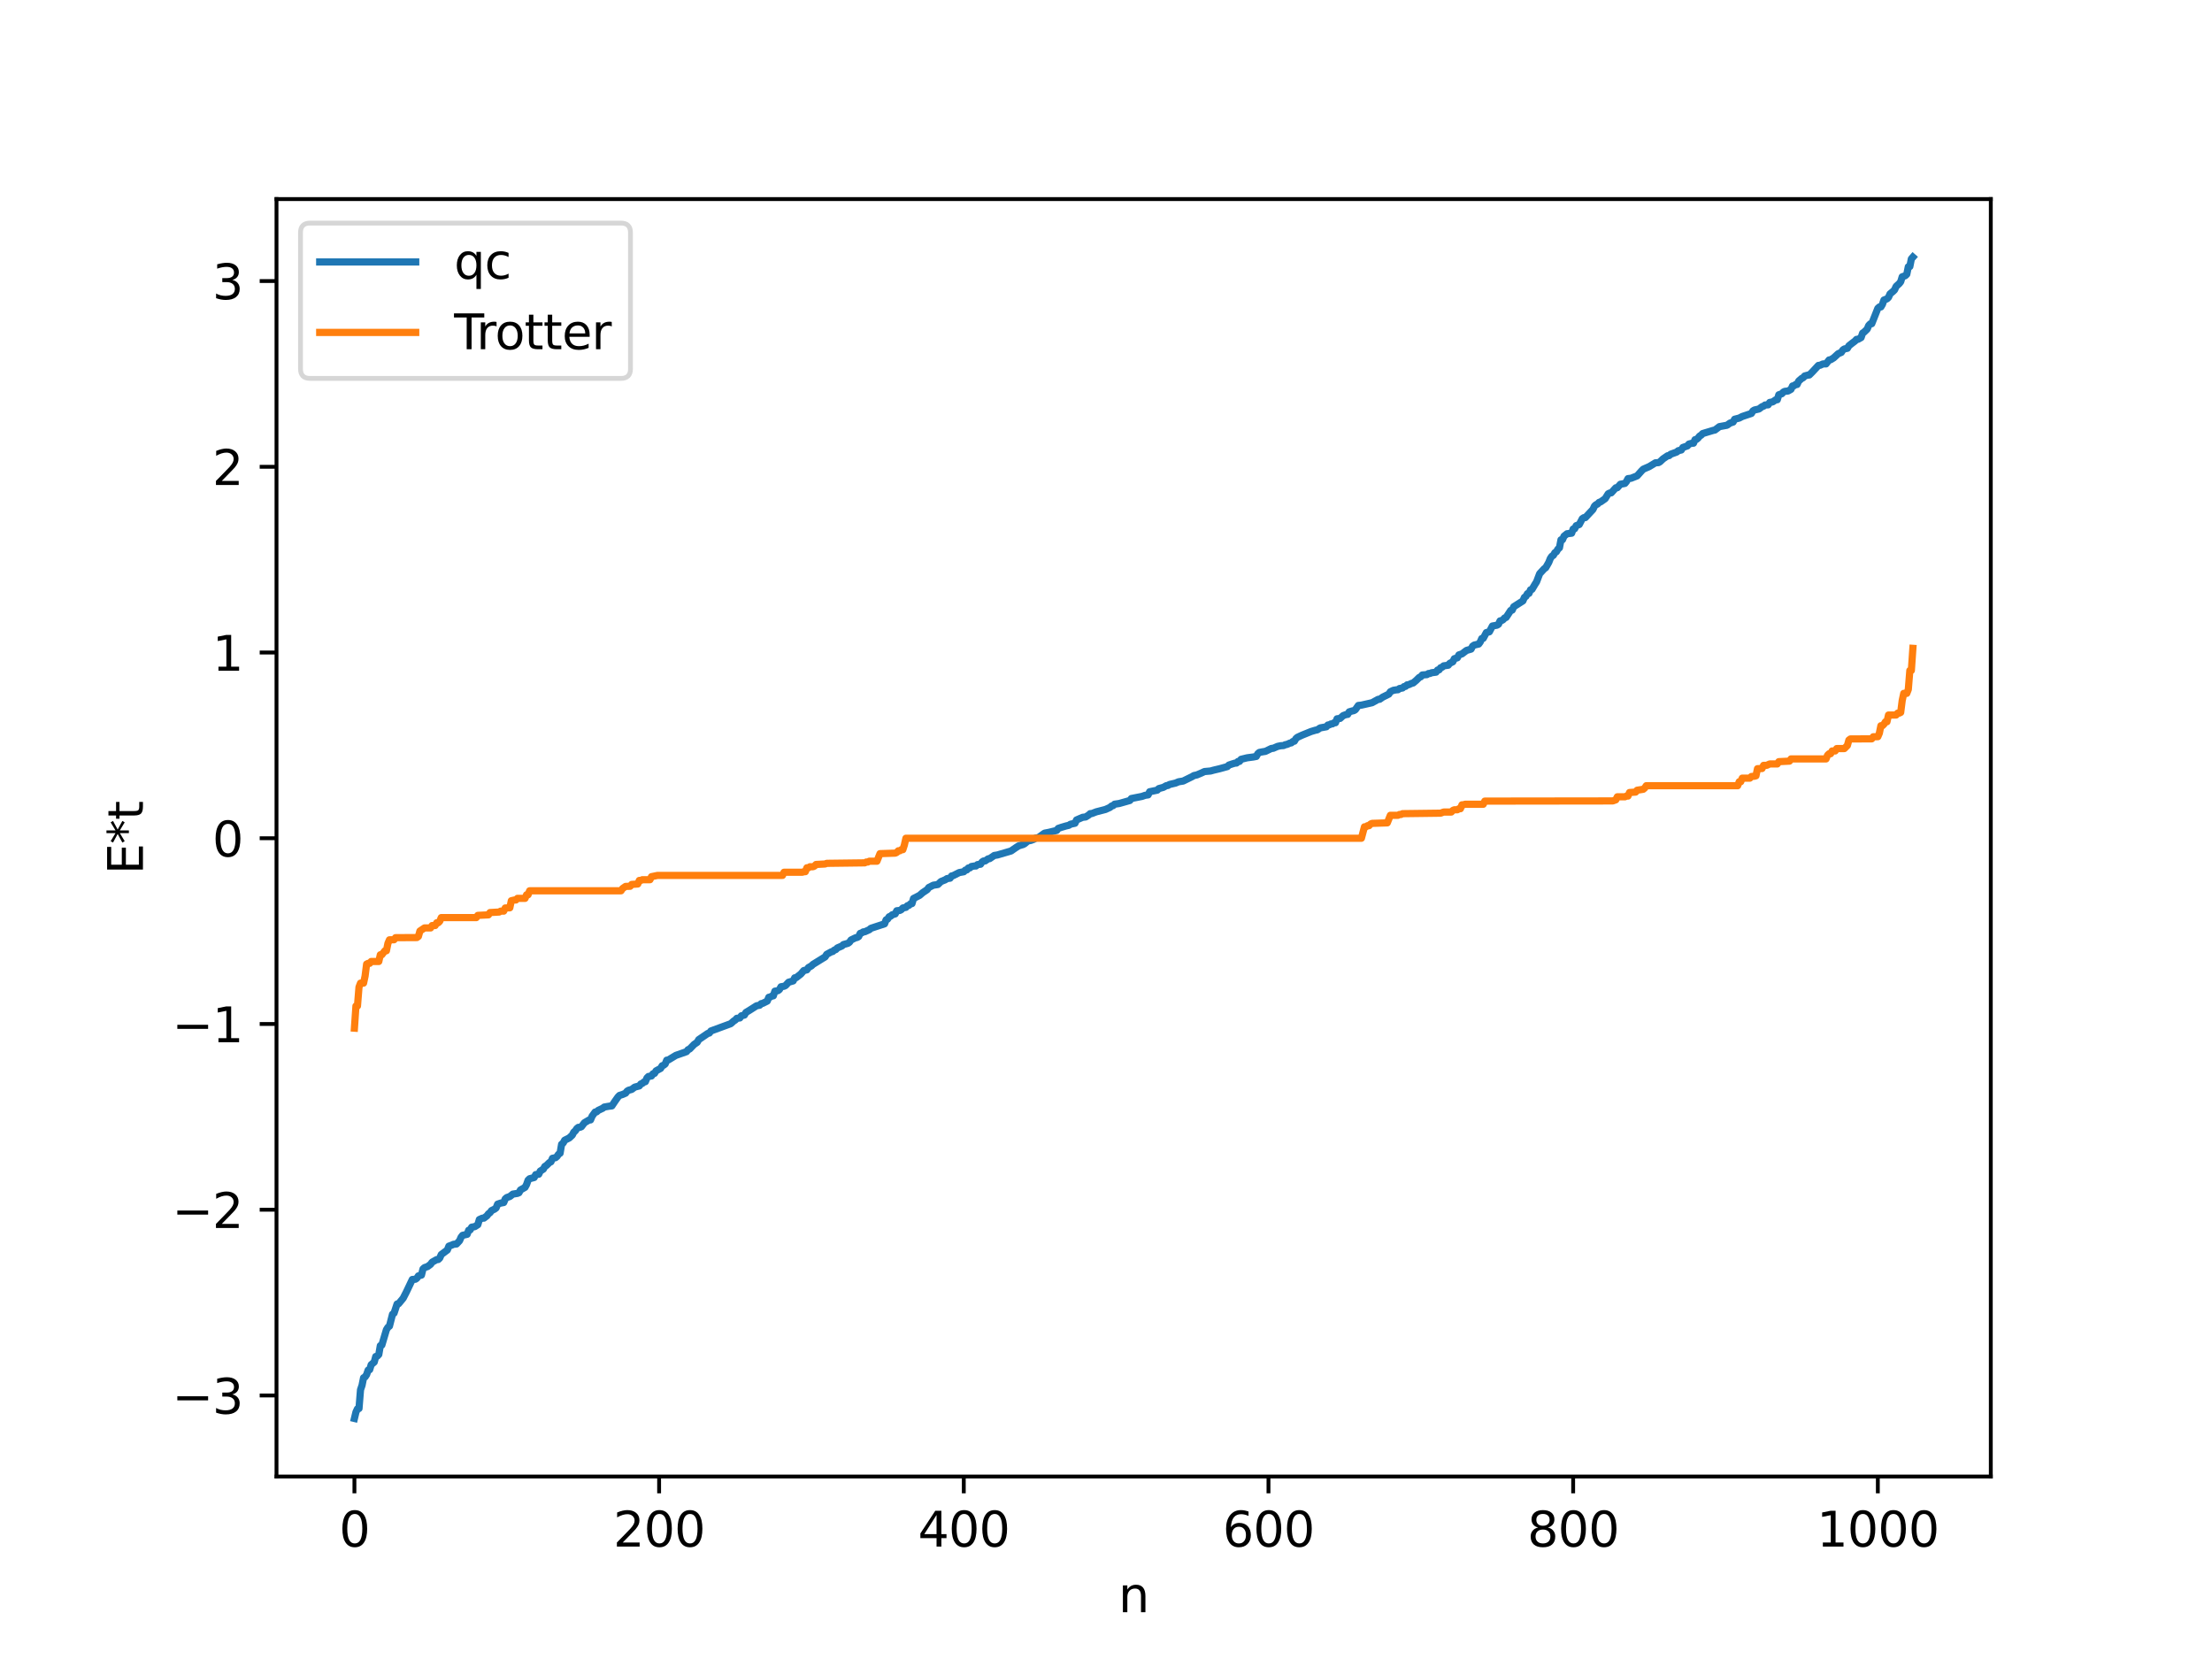<?xml version="1.0" encoding="utf-8" standalone="no"?>
<!DOCTYPE svg PUBLIC "-//W3C//DTD SVG 1.1//EN"
  "http://www.w3.org/Graphics/SVG/1.1/DTD/svg11.dtd">
<svg xmlns:xlink="http://www.w3.org/1999/xlink" width="460.8pt" height="345.6pt" viewBox="0 0 460.8 345.6" xmlns="http://www.w3.org/2000/svg" version="1.1">
 <defs>
  <style type="text/css">*{stroke-linejoin: round; stroke-linecap: butt}</style>
 </defs>
 <g id="figure_1">
  <g id="patch_1">
   <path d="M 0 345.6 
L 460.8 345.6 
L 460.8 0 
L 0 0 
z
" style="fill: #ffffff"/>
  </g>
  <g id="axes_1">
   <g id="patch_2">
    <path d="M 57.6 307.584 
L 414.72 307.584 
L 414.72 41.472 
L 57.6 41.472 
z
" style="fill: #ffffff"/>
   </g>
   <g id="matplotlib.axis_1">
    <g id="xtick_1">
     <g id="line2d_1">
      <defs>
       <path id="m90b536aa8e" d="M 0 0 
L 0 3.5 
" style="stroke: #000000; stroke-width: 0.8"/>
      </defs>
      <g>
       <use xlink:href="#m90b536aa8e" x="73.833" y="307.584" style="stroke: #000000; stroke-width: 0.8"/>
      </g>
     </g>
     <g id="text_1">
      <!-- 0 -->
      <g transform="translate(70.651 322.182) scale(0.1 -0.1)">
       <defs>
        <path id="DejaVuSans-30" d="M 2034 4250 
Q 1547 4250 1301 3770 
Q 1056 3291 1056 2328 
Q 1056 1369 1301 889 
Q 1547 409 2034 409 
Q 2525 409 2770 889 
Q 3016 1369 3016 2328 
Q 3016 3291 2770 3770 
Q 2525 4250 2034 4250 
z
M 2034 4750 
Q 2819 4750 3233 4129 
Q 3647 3509 3647 2328 
Q 3647 1150 3233 529 
Q 2819 -91 2034 -91 
Q 1250 -91 836 529 
Q 422 1150 422 2328 
Q 422 3509 836 4129 
Q 1250 4750 2034 4750 
z
" transform="scale(0.016)"/>
       </defs>
       <use xlink:href="#DejaVuSans-30"/>
      </g>
     </g>
    </g>
    <g id="xtick_2">
     <g id="line2d_2">
      <g>
       <use xlink:href="#m90b536aa8e" x="137.304" y="307.584" style="stroke: #000000; stroke-width: 0.8"/>
      </g>
     </g>
     <g id="text_2">
      <!-- 200 -->
      <g transform="translate(127.76 322.182) scale(0.1 -0.1)">
       <defs>
        <path id="DejaVuSans-32" d="M 1228 531 
L 3431 531 
L 3431 0 
L 469 0 
L 469 531 
Q 828 903 1448 1529 
Q 2069 2156 2228 2338 
Q 2531 2678 2651 2914 
Q 2772 3150 2772 3378 
Q 2772 3750 2511 3984 
Q 2250 4219 1831 4219 
Q 1534 4219 1204 4116 
Q 875 4013 500 3803 
L 500 4441 
Q 881 4594 1212 4672 
Q 1544 4750 1819 4750 
Q 2544 4750 2975 4387 
Q 3406 4025 3406 3419 
Q 3406 3131 3298 2873 
Q 3191 2616 2906 2266 
Q 2828 2175 2409 1742 
Q 1991 1309 1228 531 
z
" transform="scale(0.016)"/>
       </defs>
       <use xlink:href="#DejaVuSans-32"/>
       <use xlink:href="#DejaVuSans-30" x="63.623"/>
       <use xlink:href="#DejaVuSans-30" x="127.246"/>
      </g>
     </g>
    </g>
    <g id="xtick_3">
     <g id="line2d_3">
      <g>
       <use xlink:href="#m90b536aa8e" x="200.775" y="307.584" style="stroke: #000000; stroke-width: 0.8"/>
      </g>
     </g>
     <g id="text_3">
      <!-- 400 -->
      <g transform="translate(191.231 322.182) scale(0.1 -0.1)">
       <defs>
        <path id="DejaVuSans-34" d="M 2419 4116 
L 825 1625 
L 2419 1625 
L 2419 4116 
z
M 2253 4666 
L 3047 4666 
L 3047 1625 
L 3713 1625 
L 3713 1100 
L 3047 1100 
L 3047 0 
L 2419 0 
L 2419 1100 
L 313 1100 
L 313 1709 
L 2253 4666 
z
" transform="scale(0.016)"/>
       </defs>
       <use xlink:href="#DejaVuSans-34"/>
       <use xlink:href="#DejaVuSans-30" x="63.623"/>
       <use xlink:href="#DejaVuSans-30" x="127.246"/>
      </g>
     </g>
    </g>
    <g id="xtick_4">
     <g id="line2d_4">
      <g>
       <use xlink:href="#m90b536aa8e" x="264.246" y="307.584" style="stroke: #000000; stroke-width: 0.8"/>
      </g>
     </g>
     <g id="text_4">
      <!-- 600 -->
      <g transform="translate(254.702 322.182) scale(0.1 -0.1)">
       <defs>
        <path id="DejaVuSans-36" d="M 2113 2584 
Q 1688 2584 1439 2293 
Q 1191 2003 1191 1497 
Q 1191 994 1439 701 
Q 1688 409 2113 409 
Q 2538 409 2786 701 
Q 3034 994 3034 1497 
Q 3034 2003 2786 2293 
Q 2538 2584 2113 2584 
z
M 3366 4563 
L 3366 3988 
Q 3128 4100 2886 4159 
Q 2644 4219 2406 4219 
Q 1781 4219 1451 3797 
Q 1122 3375 1075 2522 
Q 1259 2794 1537 2939 
Q 1816 3084 2150 3084 
Q 2853 3084 3261 2657 
Q 3669 2231 3669 1497 
Q 3669 778 3244 343 
Q 2819 -91 2113 -91 
Q 1303 -91 875 529 
Q 447 1150 447 2328 
Q 447 3434 972 4092 
Q 1497 4750 2381 4750 
Q 2619 4750 2861 4703 
Q 3103 4656 3366 4563 
z
" transform="scale(0.016)"/>
       </defs>
       <use xlink:href="#DejaVuSans-36"/>
       <use xlink:href="#DejaVuSans-30" x="63.623"/>
       <use xlink:href="#DejaVuSans-30" x="127.246"/>
      </g>
     </g>
    </g>
    <g id="xtick_5">
     <g id="line2d_5">
      <g>
       <use xlink:href="#m90b536aa8e" x="327.717" y="307.584" style="stroke: #000000; stroke-width: 0.8"/>
      </g>
     </g>
     <g id="text_5">
      <!-- 800 -->
      <g transform="translate(318.173 322.182) scale(0.1 -0.1)">
       <defs>
        <path id="DejaVuSans-38" d="M 2034 2216 
Q 1584 2216 1326 1975 
Q 1069 1734 1069 1313 
Q 1069 891 1326 650 
Q 1584 409 2034 409 
Q 2484 409 2743 651 
Q 3003 894 3003 1313 
Q 3003 1734 2745 1975 
Q 2488 2216 2034 2216 
z
M 1403 2484 
Q 997 2584 770 2862 
Q 544 3141 544 3541 
Q 544 4100 942 4425 
Q 1341 4750 2034 4750 
Q 2731 4750 3128 4425 
Q 3525 4100 3525 3541 
Q 3525 3141 3298 2862 
Q 3072 2584 2669 2484 
Q 3125 2378 3379 2068 
Q 3634 1759 3634 1313 
Q 3634 634 3220 271 
Q 2806 -91 2034 -91 
Q 1263 -91 848 271 
Q 434 634 434 1313 
Q 434 1759 690 2068 
Q 947 2378 1403 2484 
z
M 1172 3481 
Q 1172 3119 1398 2916 
Q 1625 2713 2034 2713 
Q 2441 2713 2670 2916 
Q 2900 3119 2900 3481 
Q 2900 3844 2670 4047 
Q 2441 4250 2034 4250 
Q 1625 4250 1398 4047 
Q 1172 3844 1172 3481 
z
" transform="scale(0.016)"/>
       </defs>
       <use xlink:href="#DejaVuSans-38"/>
       <use xlink:href="#DejaVuSans-30" x="63.623"/>
       <use xlink:href="#DejaVuSans-30" x="127.246"/>
      </g>
     </g>
    </g>
    <g id="xtick_6">
     <g id="line2d_6">
      <g>
       <use xlink:href="#m90b536aa8e" x="391.188" y="307.584" style="stroke: #000000; stroke-width: 0.8"/>
      </g>
     </g>
     <g id="text_6">
      <!-- 1000 -->
      <g transform="translate(378.463 322.182) scale(0.1 -0.1)">
       <defs>
        <path id="DejaVuSans-31" d="M 794 531 
L 1825 531 
L 1825 4091 
L 703 3866 
L 703 4441 
L 1819 4666 
L 2450 4666 
L 2450 531 
L 3481 531 
L 3481 0 
L 794 0 
L 794 531 
z
" transform="scale(0.016)"/>
       </defs>
       <use xlink:href="#DejaVuSans-31"/>
       <use xlink:href="#DejaVuSans-30" x="63.623"/>
       <use xlink:href="#DejaVuSans-30" x="127.246"/>
       <use xlink:href="#DejaVuSans-30" x="190.869"/>
      </g>
     </g>
    </g>
    <g id="text_7">
     <!-- n -->
     <g transform="translate(232.991 335.861) scale(0.1 -0.1)">
      <defs>
       <path id="DejaVuSans-6e" d="M 3513 2113 
L 3513 0 
L 2938 0 
L 2938 2094 
Q 2938 2591 2744 2837 
Q 2550 3084 2163 3084 
Q 1697 3084 1428 2787 
Q 1159 2491 1159 1978 
L 1159 0 
L 581 0 
L 581 3500 
L 1159 3500 
L 1159 2956 
Q 1366 3272 1645 3428 
Q 1925 3584 2291 3584 
Q 2894 3584 3203 3211 
Q 3513 2838 3513 2113 
z
" transform="scale(0.016)"/>
      </defs>
      <use xlink:href="#DejaVuSans-6e"/>
     </g>
    </g>
   </g>
   <g id="matplotlib.axis_2">
    <g id="ytick_1">
     <g id="line2d_7">
      <defs>
       <path id="mb9ae7ec0ff" d="M 0 0 
L -3.5 0 
" style="stroke: #000000; stroke-width: 0.8"/>
      </defs>
      <g>
       <use xlink:href="#mb9ae7ec0ff" x="57.6" y="290.705" style="stroke: #000000; stroke-width: 0.8"/>
      </g>
     </g>
     <g id="text_8">
      <!-- −3 -->
      <g transform="translate(35.858 294.504) scale(0.1 -0.1)">
       <defs>
        <path id="DejaVuSans-2212" d="M 678 2272 
L 4684 2272 
L 4684 1741 
L 678 1741 
L 678 2272 
z
" transform="scale(0.016)"/>
        <path id="DejaVuSans-33" d="M 2597 2516 
Q 3050 2419 3304 2112 
Q 3559 1806 3559 1356 
Q 3559 666 3084 287 
Q 2609 -91 1734 -91 
Q 1441 -91 1130 -33 
Q 819 25 488 141 
L 488 750 
Q 750 597 1062 519 
Q 1375 441 1716 441 
Q 2309 441 2620 675 
Q 2931 909 2931 1356 
Q 2931 1769 2642 2001 
Q 2353 2234 1838 2234 
L 1294 2234 
L 1294 2753 
L 1863 2753 
Q 2328 2753 2575 2939 
Q 2822 3125 2822 3475 
Q 2822 3834 2567 4026 
Q 2313 4219 1838 4219 
Q 1578 4219 1281 4162 
Q 984 4106 628 3988 
L 628 4550 
Q 988 4650 1302 4700 
Q 1616 4750 1894 4750 
Q 2613 4750 3031 4423 
Q 3450 4097 3450 3541 
Q 3450 3153 3228 2886 
Q 3006 2619 2597 2516 
z
" transform="scale(0.016)"/>
       </defs>
       <use xlink:href="#DejaVuSans-2212"/>
       <use xlink:href="#DejaVuSans-33" x="83.789"/>
      </g>
     </g>
    </g>
    <g id="ytick_2">
     <g id="line2d_8">
      <g>
       <use xlink:href="#mb9ae7ec0ff" x="57.6" y="252.011" style="stroke: #000000; stroke-width: 0.8"/>
      </g>
     </g>
     <g id="text_9">
      <!-- −2 -->
      <g transform="translate(35.858 255.81) scale(0.1 -0.1)">
       <use xlink:href="#DejaVuSans-2212"/>
       <use xlink:href="#DejaVuSans-32" x="83.789"/>
      </g>
     </g>
    </g>
    <g id="ytick_3">
     <g id="line2d_9">
      <g>
       <use xlink:href="#mb9ae7ec0ff" x="57.6" y="213.318" style="stroke: #000000; stroke-width: 0.8"/>
      </g>
     </g>
     <g id="text_10">
      <!-- −1 -->
      <g transform="translate(35.858 217.117) scale(0.1 -0.1)">
       <use xlink:href="#DejaVuSans-2212"/>
       <use xlink:href="#DejaVuSans-31" x="83.789"/>
      </g>
     </g>
    </g>
    <g id="ytick_4">
     <g id="line2d_10">
      <g>
       <use xlink:href="#mb9ae7ec0ff" x="57.6" y="174.624" style="stroke: #000000; stroke-width: 0.8"/>
      </g>
     </g>
     <g id="text_11">
      <!-- 0 -->
      <g transform="translate(44.237 178.423) scale(0.1 -0.1)">
       <use xlink:href="#DejaVuSans-30"/>
      </g>
     </g>
    </g>
    <g id="ytick_5">
     <g id="line2d_11">
      <g>
       <use xlink:href="#mb9ae7ec0ff" x="57.6" y="135.93" style="stroke: #000000; stroke-width: 0.8"/>
      </g>
     </g>
     <g id="text_12">
      <!-- 1 -->
      <g transform="translate(44.237 139.729) scale(0.1 -0.1)">
       <use xlink:href="#DejaVuSans-31"/>
      </g>
     </g>
    </g>
    <g id="ytick_6">
     <g id="line2d_12">
      <g>
       <use xlink:href="#mb9ae7ec0ff" x="57.6" y="97.236" style="stroke: #000000; stroke-width: 0.8"/>
      </g>
     </g>
     <g id="text_13">
      <!-- 2 -->
      <g transform="translate(44.237 101.036) scale(0.1 -0.1)">
       <use xlink:href="#DejaVuSans-32"/>
      </g>
     </g>
    </g>
    <g id="ytick_7">
     <g id="line2d_13">
      <g>
       <use xlink:href="#mb9ae7ec0ff" x="57.6" y="58.543" style="stroke: #000000; stroke-width: 0.8"/>
      </g>
     </g>
     <g id="text_14">
      <!-- 3 -->
      <g transform="translate(44.237 62.342) scale(0.1 -0.1)">
       <use xlink:href="#DejaVuSans-33"/>
      </g>
     </g>
    </g>
    <g id="text_15">
     <!-- E*t -->
     <g transform="translate(29.778 182.148) rotate(-90) scale(0.1 -0.1)">
      <defs>
       <path id="DejaVuSans-45" d="M 628 4666 
L 3578 4666 
L 3578 4134 
L 1259 4134 
L 1259 2753 
L 3481 2753 
L 3481 2222 
L 1259 2222 
L 1259 531 
L 3634 531 
L 3634 0 
L 628 0 
L 628 4666 
z
" transform="scale(0.016)"/>
       <path id="DejaVuSans-2a" d="M 3009 3897 
L 1888 3291 
L 3009 2681 
L 2828 2375 
L 1778 3009 
L 1778 1831 
L 1422 1831 
L 1422 3009 
L 372 2375 
L 191 2681 
L 1313 3291 
L 191 3897 
L 372 4206 
L 1422 3572 
L 1422 4750 
L 1778 4750 
L 1778 3572 
L 2828 4206 
L 3009 3897 
z
" transform="scale(0.016)"/>
       <path id="DejaVuSans-74" d="M 1172 4494 
L 1172 3500 
L 2356 3500 
L 2356 3053 
L 1172 3053 
L 1172 1153 
Q 1172 725 1289 603 
Q 1406 481 1766 481 
L 2356 481 
L 2356 0 
L 1766 0 
Q 1100 0 847 248 
Q 594 497 594 1153 
L 594 3053 
L 172 3053 
L 172 3500 
L 594 3500 
L 594 4494 
L 1172 4494 
z
" transform="scale(0.016)"/>
      </defs>
      <use xlink:href="#DejaVuSans-45"/>
      <use xlink:href="#DejaVuSans-2a" x="63.184"/>
      <use xlink:href="#DejaVuSans-74" x="113.184"/>
     </g>
    </g>
   </g>
   <g id="line2d_14">
    <path d="M 73.833 295.488 
L 74.15 294.167 
L 74.467 293.486 
L 74.785 293.425 
L 75.102 289.523 
L 75.42 288.584 
L 75.737 287.016 
L 76.054 286.837 
L 76.372 286.361 
L 76.689 285.425 
L 77.006 285.334 
L 77.324 284.3 
L 77.958 283.747 
L 78.276 282.58 
L 78.593 282.505 
L 78.91 282.167 
L 79.228 280.327 
L 79.545 280.209 
L 80.497 277.006 
L 80.815 276.498 
L 81.132 276.259 
L 81.767 273.782 
L 82.084 273.562 
L 82.719 271.649 
L 83.036 271.588 
L 83.988 270.441 
L 84.623 269.205 
L 85.892 266.538 
L 86.527 266.488 
L 86.844 266.269 
L 87.162 265.787 
L 87.796 265.629 
L 88.114 264.357 
L 88.431 264.062 
L 89.066 263.853 
L 89.7 263.376 
L 90.018 262.933 
L 90.97 262.398 
L 91.287 262.379 
L 91.605 262.084 
L 91.922 261.346 
L 93.191 260.401 
L 93.509 259.595 
L 94.143 259.367 
L 94.461 259.213 
L 95.096 259.148 
L 95.73 258.471 
L 96.048 257.739 
L 96.365 257.342 
L 97.317 257.129 
L 97.634 256.276 
L 97.952 256.202 
L 98.269 255.639 
L 98.904 255.534 
L 99.539 255.131 
L 99.856 254.052 
L 100.491 253.765 
L 100.808 253.758 
L 101.443 253.274 
L 101.76 252.845 
L 102.077 252.625 
L 102.395 252.19 
L 103.029 251.88 
L 103.347 251.632 
L 103.664 250.846 
L 104.299 250.627 
L 104.934 250.508 
L 105.251 249.752 
L 105.568 249.475 
L 106.203 249.255 
L 106.838 248.754 
L 107.79 248.603 
L 108.107 248.47 
L 108.424 247.888 
L 109.377 247.342 
L 109.694 246.755 
L 110.011 245.856 
L 110.329 245.551 
L 110.963 245.383 
L 111.281 245.298 
L 111.598 244.689 
L 112.233 244.611 
L 112.55 243.953 
L 113.185 243.552 
L 113.502 242.986 
L 113.82 242.803 
L 114.454 242.181 
L 114.772 242.024 
L 115.089 241.296 
L 115.724 241.17 
L 116.041 240.905 
L 116.358 240.438 
L 116.676 240.24 
L 116.993 238.368 
L 117.31 238.123 
L 117.628 237.534 
L 118.58 237.058 
L 119.215 236.464 
L 119.532 235.84 
L 119.849 235.58 
L 120.167 235.097 
L 120.484 234.847 
L 120.801 234.846 
L 121.119 234.712 
L 121.753 233.882 
L 122.705 233.322 
L 123.023 233.299 
L 123.34 232.526 
L 123.975 231.658 
L 124.292 231.619 
L 124.61 231.319 
L 125.562 230.868 
L 125.879 230.619 
L 126.831 230.452 
L 127.466 230.376 
L 128.1 229.427 
L 128.735 228.527 
L 129.053 228.198 
L 129.687 228.001 
L 130.322 227.728 
L 130.639 227.31 
L 130.957 227.116 
L 131.591 226.947 
L 132.226 226.469 
L 133.178 226.218 
L 133.496 225.809 
L 133.813 225.692 
L 134.13 225.414 
L 134.448 225.332 
L 134.765 224.569 
L 135.082 224.251 
L 135.717 224.144 
L 136.034 223.681 
L 136.352 223.604 
L 136.669 223.078 
L 137.621 222.568 
L 137.939 222.017 
L 138.256 221.903 
L 138.573 221.641 
L 138.891 220.854 
L 139.208 220.818 
L 140.795 219.857 
L 143.016 219.077 
L 143.334 218.667 
L 143.651 218.544 
L 144.603 217.564 
L 145.238 217.133 
L 145.555 216.577 
L 147.459 215.276 
L 147.777 215.2 
L 148.094 214.772 
L 152.22 213.256 
L 152.854 212.69 
L 153.172 212.497 
L 153.489 212.137 
L 154.124 212.057 
L 154.441 211.606 
L 155.076 211.456 
L 155.393 210.907 
L 156.028 210.529 
L 157.615 209.52 
L 158.249 209.406 
L 158.567 209.082 
L 158.884 209.018 
L 159.836 208.544 
L 160.153 207.753 
L 160.471 207.698 
L 160.788 207.495 
L 161.105 207.448 
L 161.423 206.477 
L 162.058 206.378 
L 162.375 206.139 
L 162.692 205.56 
L 163.327 205.455 
L 163.644 205.302 
L 164.279 204.617 
L 165.231 204.343 
L 165.548 203.699 
L 165.866 203.656 
L 166.818 202.915 
L 167.453 202.179 
L 168.087 202.038 
L 168.405 201.57 
L 169.039 201.208 
L 169.357 200.897 
L 169.991 200.508 
L 171.896 199.328 
L 172.213 198.812 
L 173.165 198.289 
L 173.482 198.209 
L 173.8 197.921 
L 174.117 197.812 
L 174.434 197.474 
L 175.386 197.067 
L 175.704 196.768 
L 176.656 196.506 
L 176.973 196.27 
L 177.291 195.812 
L 178.243 195.352 
L 178.56 195.297 
L 178.877 195.1 
L 179.195 194.438 
L 179.512 194.342 
L 179.829 194.129 
L 180.147 194.102 
L 181.099 193.676 
L 181.416 193.386 
L 182.686 192.967 
L 184.272 192.448 
L 184.59 191.62 
L 184.907 191.461 
L 185.224 190.976 
L 185.542 190.857 
L 185.859 190.569 
L 186.494 190.379 
L 186.811 189.725 
L 187.446 189.665 
L 187.763 189.492 
L 188.081 189.148 
L 188.715 189.022 
L 189.033 188.678 
L 189.35 188.596 
L 189.667 188.293 
L 189.985 188.234 
L 190.302 187.17 
L 191.572 186.517 
L 192.206 185.964 
L 193.158 185.321 
L 193.476 184.886 
L 194.428 184.403 
L 195.062 184.31 
L 195.38 184.255 
L 196.015 183.644 
L 196.967 183.245 
L 197.284 183.026 
L 197.919 182.944 
L 198.236 182.478 
L 198.553 182.414 
L 199.823 181.772 
L 200.775 181.6 
L 201.092 181.263 
L 201.41 181.216 
L 201.727 180.821 
L 202.044 180.799 
L 202.362 180.508 
L 202.996 180.403 
L 203.314 180.4 
L 203.631 180.114 
L 204.266 180.034 
L 204.583 179.561 
L 204.9 179.359 
L 205.218 179.35 
L 205.853 178.911 
L 206.17 178.865 
L 207.122 178.211 
L 207.757 178.111 
L 210.613 177.277 
L 211.565 176.619 
L 212.2 176.206 
L 213.152 175.921 
L 213.469 175.739 
L 214.104 175.197 
L 214.739 175.071 
L 215.373 174.84 
L 215.691 174.605 
L 216.325 174.479 
L 217.595 173.564 
L 218.547 173.38 
L 220.134 172.99 
L 220.451 172.572 
L 221.086 172.355 
L 222.038 172.072 
L 222.672 171.924 
L 222.99 171.703 
L 223.942 171.496 
L 224.259 170.813 
L 225.529 170.261 
L 226.163 170.186 
L 226.798 169.785 
L 227.115 169.492 
L 227.433 169.482 
L 228.385 169.116 
L 230.289 168.625 
L 231.241 168.193 
L 231.558 167.912 
L 231.876 167.828 
L 232.193 167.528 
L 233.145 167.388 
L 235.367 166.756 
L 235.684 166.346 
L 237.905 165.905 
L 238.54 165.68 
L 239.175 165.587 
L 239.492 164.933 
L 241.079 164.605 
L 241.396 164.28 
L 242.348 164.017 
L 242.983 163.659 
L 243.3 163.628 
L 243.618 163.426 
L 244.887 163.127 
L 245.522 162.86 
L 246.474 162.706 
L 248.378 161.77 
L 248.696 161.567 
L 249.33 161.431 
L 250.282 161.029 
L 250.917 160.728 
L 252.186 160.613 
L 252.821 160.436 
L 254.091 160.135 
L 255.677 159.697 
L 255.995 159.38 
L 256.629 159.165 
L 257.264 158.972 
L 257.581 158.958 
L 257.899 158.625 
L 258.216 158.615 
L 258.534 158.177 
L 259.803 157.864 
L 261.072 157.698 
L 261.707 157.578 
L 262.024 157.012 
L 262.342 156.748 
L 262.977 156.622 
L 263.611 156.521 
L 264.881 155.904 
L 265.198 155.899 
L 266.15 155.484 
L 266.785 155.351 
L 267.42 155.31 
L 267.737 155.133 
L 268.054 155.092 
L 268.689 154.81 
L 269.006 154.751 
L 269.324 154.469 
L 269.641 154.404 
L 269.958 153.871 
L 270.276 153.597 
L 271.228 153.154 
L 273.132 152.383 
L 274.084 152.1 
L 274.401 152.051 
L 275.036 151.631 
L 276.305 151.403 
L 276.623 151.035 
L 276.94 150.993 
L 277.258 150.81 
L 277.575 150.792 
L 277.892 150.574 
L 278.21 150.557 
L 278.527 149.739 
L 279.162 149.661 
L 279.796 149.082 
L 280.431 148.846 
L 280.748 148.819 
L 281.066 148.289 
L 281.7 148.104 
L 282.018 148.039 
L 282.335 147.855 
L 282.97 146.959 
L 283.605 146.891 
L 285.826 146.389 
L 287.096 145.687 
L 287.413 145.671 
L 288.048 145.226 
L 289.317 144.595 
L 289.634 144.102 
L 290.269 143.803 
L 290.904 143.703 
L 291.221 143.685 
L 291.539 143.435 
L 292.173 143.321 
L 292.491 143.028 
L 292.808 142.98 
L 293.125 142.669 
L 293.443 142.645 
L 294.077 142.353 
L 294.395 142.272 
L 295.029 141.736 
L 295.664 141.111 
L 295.981 140.985 
L 296.299 140.608 
L 297.251 140.536 
L 297.568 140.31 
L 297.886 140.303 
L 298.203 140.151 
L 299.155 140.023 
L 299.472 139.583 
L 299.79 139.54 
L 300.107 139.099 
L 300.424 139 
L 300.742 138.709 
L 301.694 138.578 
L 302.011 138.179 
L 302.646 137.864 
L 302.963 137.217 
L 303.598 137.028 
L 303.915 136.425 
L 304.55 136.219 
L 305.502 135.497 
L 306.454 135.219 
L 306.772 134.608 
L 307.089 134.386 
L 308.041 134.166 
L 308.358 133.735 
L 308.676 133.017 
L 308.993 132.973 
L 309.628 131.778 
L 310.262 131.616 
L 310.897 130.408 
L 311.532 130.294 
L 311.849 130.24 
L 312.167 130.035 
L 312.484 129.345 
L 312.801 129.279 
L 313.119 129.097 
L 313.436 128.732 
L 313.753 128.621 
L 314.705 127.165 
L 315.023 127.092 
L 315.34 126.393 
L 317.244 125.179 
L 317.562 124.447 
L 317.879 124.228 
L 318.196 123.667 
L 318.514 123.613 
L 318.831 122.871 
L 319.148 122.767 
L 319.783 121.696 
L 320.1 121.2 
L 320.735 119.516 
L 321.687 118.482 
L 322.005 118.263 
L 322.639 117.153 
L 322.957 116.35 
L 323.274 115.877 
L 323.591 115.687 
L 323.909 115.132 
L 324.226 114.94 
L 324.543 114.391 
L 324.861 114.119 
L 325.178 112.452 
L 325.496 112.436 
L 325.813 111.695 
L 326.448 111.188 
L 327.4 111.076 
L 327.717 110.199 
L 328.034 110.15 
L 328.352 109.509 
L 328.986 109.27 
L 329.621 108.057 
L 329.939 107.84 
L 330.256 107.825 
L 331.843 106.12 
L 332.16 105.43 
L 332.477 105.138 
L 332.795 105.008 
L 333.112 104.659 
L 333.429 104.553 
L 334.064 104.109 
L 334.381 103.889 
L 335.016 102.869 
L 335.334 102.7 
L 335.651 102.668 
L 336.603 101.616 
L 336.92 101.597 
L 337.555 100.877 
L 338.19 100.766 
L 338.507 100.698 
L 338.824 100.311 
L 339.142 99.704 
L 339.777 99.633 
L 341.046 99.13 
L 341.998 98.065 
L 342.315 97.744 
L 343.585 97.188 
L 344.854 96.414 
L 345.489 96.373 
L 345.806 96.194 
L 346.441 95.593 
L 347.393 94.942 
L 347.71 94.911 
L 348.028 94.624 
L 348.98 94.281 
L 349.297 94.165 
L 349.615 93.889 
L 350.249 93.74 
L 350.567 93.216 
L 351.519 92.892 
L 351.836 92.501 
L 352.471 92.336 
L 352.788 92.323 
L 353.105 91.588 
L 353.423 91.52 
L 353.74 91.256 
L 354.058 90.842 
L 354.375 90.658 
L 354.692 90.319 
L 356.914 89.651 
L 357.231 89.594 
L 357.866 89.12 
L 358.183 88.877 
L 359.77 88.584 
L 360.405 88.13 
L 361.039 87.924 
L 361.357 87.332 
L 362.309 87.091 
L 362.943 86.763 
L 364.848 86.127 
L 365.165 85.611 
L 365.482 85.412 
L 366.117 85.27 
L 366.434 85.193 
L 367.069 84.713 
L 367.386 84.615 
L 367.704 84.365 
L 368.339 84.334 
L 368.656 83.836 
L 369.291 83.716 
L 369.925 83.28 
L 370.243 83.271 
L 370.56 82.238 
L 371.195 82.018 
L 371.512 81.665 
L 371.829 81.52 
L 372.464 81.463 
L 373.099 81.102 
L 373.416 80.405 
L 373.734 80.354 
L 374.051 80.105 
L 374.368 80.093 
L 374.686 79.396 
L 375.32 78.837 
L 375.638 78.684 
L 375.955 78.318 
L 376.59 78.146 
L 376.907 78.118 
L 377.542 77.49 
L 378.811 76.121 
L 379.129 76.104 
L 379.763 75.811 
L 380.398 75.804 
L 381.033 74.985 
L 381.35 74.944 
L 381.985 74.553 
L 382.937 73.676 
L 383.572 73.418 
L 383.889 72.922 
L 384.206 72.694 
L 384.841 72.561 
L 385.158 72.03 
L 385.793 71.528 
L 386.428 71.048 
L 386.745 70.7 
L 387.062 70.681 
L 387.697 70.326 
L 388.015 69.395 
L 388.332 69.179 
L 388.967 68.569 
L 389.284 67.808 
L 389.601 67.479 
L 389.919 67.436 
L 391.188 64.234 
L 391.505 63.946 
L 391.823 63.937 
L 392.14 63.407 
L 392.458 62.5 
L 393.092 62.254 
L 393.41 61.944 
L 393.727 61.221 
L 394.362 60.696 
L 394.679 60.377 
L 394.996 59.662 
L 395.631 59.088 
L 395.948 58.693 
L 396.266 57.659 
L 396.9 57.44 
L 397.218 57.129 
L 397.535 55.571 
L 397.853 55.528 
L 398.17 53.927 
L 398.487 53.568 
L 398.487 53.568 
" clip-path="url(#p3365769331)" style="fill: none; stroke: #1f77b4; stroke-width: 1.5; stroke-linecap: square"/>
   </g>
   <g id="line2d_15">
    <path d="M 73.833 214.187 
L 74.15 209.571 
L 74.467 209.571 
L 74.785 205.624 
L 75.102 204.805 
L 75.737 204.805 
L 76.054 203.328 
L 76.372 200.836 
L 76.689 200.683 
L 77.006 200.683 
L 77.324 200.297 
L 78.91 200.297 
L 79.228 198.891 
L 79.545 198.891 
L 80.18 198.067 
L 80.497 198.067 
L 80.815 196.512 
L 81.132 195.78 
L 82.084 195.768 
L 82.401 195.335 
L 86.844 195.31 
L 87.162 195.073 
L 87.479 193.946 
L 88.431 193.307 
L 89.7 193.307 
L 90.018 192.808 
L 90.653 192.808 
L 90.97 192.229 
L 91.287 192.229 
L 91.605 191.928 
L 91.922 191.152 
L 99.221 191.152 
L 99.539 190.69 
L 101.76 190.58 
L 102.077 190.101 
L 103.981 189.993 
L 104.299 189.806 
L 104.934 189.806 
L 105.251 189.149 
L 106.203 189.116 
L 106.52 187.633 
L 107.155 187.487 
L 107.472 187.487 
L 107.79 187.145 
L 109.377 187.145 
L 109.694 186.396 
L 110.011 186.396 
L 110.329 185.568 
L 129.37 185.568 
L 129.687 185.098 
L 130.322 184.655 
L 131.274 184.627 
L 131.591 184.242 
L 132.861 184.154 
L 133.178 183.413 
L 133.496 183.413 
L 133.813 183.258 
L 135.4 183.258 
L 135.717 182.626 
L 136.986 182.363 
L 163.01 182.363 
L 163.327 181.707 
L 167.135 181.707 
L 167.453 181.587 
L 167.77 181.587 
L 168.087 180.775 
L 168.405 180.775 
L 168.722 180.559 
L 169.357 180.559 
L 169.674 180.419 
L 169.991 180.084 
L 171.896 179.983 
L 172.213 179.848 
L 180.147 179.748 
L 180.464 179.576 
L 180.781 179.576 
L 181.099 179.407 
L 182.686 179.407 
L 183.32 177.829 
L 186.494 177.724 
L 186.811 177.585 
L 187.129 177.238 
L 187.446 177.238 
L 187.763 177.003 
L 188.081 177.003 
L 188.398 176.023 
L 188.715 174.624 
L 283.605 174.624 
L 284.239 172.244 
L 284.557 172.244 
L 284.874 172.009 
L 285.191 172.009 
L 285.509 171.662 
L 285.826 171.524 
L 289 171.418 
L 289.634 169.841 
L 291.221 169.841 
L 291.539 169.672 
L 291.856 169.672 
L 292.173 169.5 
L 300.107 169.399 
L 300.742 169.163 
L 302.329 169.163 
L 302.646 168.829 
L 302.963 168.689 
L 303.598 168.689 
L 303.915 168.472 
L 304.233 168.472 
L 304.55 167.661 
L 304.867 167.661 
L 305.185 167.541 
L 308.993 167.541 
L 309.31 166.885 
L 335.968 166.849 
L 336.603 166.621 
L 336.92 165.989 
L 338.507 165.989 
L 338.824 165.834 
L 339.142 165.834 
L 339.459 165.093 
L 340.729 165.006 
L 341.046 164.621 
L 342.315 164.421 
L 342.633 164.15 
L 342.95 163.68 
L 361.991 163.68 
L 362.309 162.852 
L 362.626 162.852 
L 362.943 162.102 
L 364.53 162.102 
L 364.848 161.761 
L 365.482 161.702 
L 365.8 161.614 
L 366.117 160.131 
L 367.069 160.098 
L 367.386 159.441 
L 368.021 159.441 
L 368.656 159.146 
L 370.243 159.146 
L 370.56 158.667 
L 372.781 158.558 
L 373.099 158.096 
L 380.398 158.096 
L 380.715 157.32 
L 381.033 157.018 
L 381.35 157.018 
L 381.667 156.439 
L 382.302 156.439 
L 382.62 155.941 
L 384.206 155.941 
L 384.841 155.302 
L 385.158 154.175 
L 385.476 153.938 
L 389.919 153.913 
L 390.236 153.48 
L 391.188 153.467 
L 391.505 152.735 
L 391.823 151.18 
L 392.14 151.18 
L 392.458 150.866 
L 392.775 150.357 
L 393.092 150.357 
L 393.41 148.951 
L 394.996 148.951 
L 395.314 148.565 
L 395.631 148.565 
L 395.948 148.412 
L 396.266 145.919 
L 396.583 144.443 
L 397.218 144.443 
L 397.535 143.623 
L 397.853 139.677 
L 398.17 139.677 
L 398.487 135.06 
L 398.487 135.06 
" clip-path="url(#p3365769331)" style="fill: none; stroke: #ff7f0e; stroke-width: 1.5; stroke-linecap: square"/>
   </g>
   <g id="patch_3">
    <path d="M 57.6 307.584 
L 57.6 41.472 
" style="fill: none; stroke: #000000; stroke-width: 0.8; stroke-linejoin: miter; stroke-linecap: square"/>
   </g>
   <g id="patch_4">
    <path d="M 414.72 307.584 
L 414.72 41.472 
" style="fill: none; stroke: #000000; stroke-width: 0.8; stroke-linejoin: miter; stroke-linecap: square"/>
   </g>
   <g id="patch_5">
    <path d="M 57.6 307.584 
L 414.72 307.584 
" style="fill: none; stroke: #000000; stroke-width: 0.8; stroke-linejoin: miter; stroke-linecap: square"/>
   </g>
   <g id="patch_6">
    <path d="M 57.6 41.472 
L 414.72 41.472 
" style="fill: none; stroke: #000000; stroke-width: 0.8; stroke-linejoin: miter; stroke-linecap: square"/>
   </g>
   <g id="legend_1">
    <g id="patch_7">
     <path d="M 64.6 78.828 
L 129.342 78.828 
Q 131.342 78.828 131.342 76.828 
L 131.342 48.472 
Q 131.342 46.472 129.342 46.472 
L 64.6 46.472 
Q 62.6 46.472 62.6 48.472 
L 62.6 76.828 
Q 62.6 78.828 64.6 78.828 
z
" style="fill: #ffffff; opacity: 0.8; stroke: #cccccc; stroke-linejoin: miter"/>
    </g>
    <g id="line2d_16">
     <path d="M 66.6 54.57 
L 76.6 54.57 
L 86.6 54.57 
" style="fill: none; stroke: #1f77b4; stroke-width: 1.5; stroke-linecap: square"/>
    </g>
    <g id="text_16">
     <!-- qc -->
     <g transform="translate(94.6 58.07) scale(0.1 -0.1)">
      <defs>
       <path id="DejaVuSans-71" d="M 947 1747 
Q 947 1113 1208 752 
Q 1469 391 1925 391 
Q 2381 391 2643 752 
Q 2906 1113 2906 1747 
Q 2906 2381 2643 2742 
Q 2381 3103 1925 3103 
Q 1469 3103 1208 2742 
Q 947 2381 947 1747 
z
M 2906 525 
Q 2725 213 2448 61 
Q 2172 -91 1784 -91 
Q 1150 -91 751 415 
Q 353 922 353 1747 
Q 353 2572 751 3078 
Q 1150 3584 1784 3584 
Q 2172 3584 2448 3432 
Q 2725 3281 2906 2969 
L 2906 3500 
L 3481 3500 
L 3481 -1331 
L 2906 -1331 
L 2906 525 
z
" transform="scale(0.016)"/>
       <path id="DejaVuSans-63" d="M 3122 3366 
L 3122 2828 
Q 2878 2963 2633 3030 
Q 2388 3097 2138 3097 
Q 1578 3097 1268 2742 
Q 959 2388 959 1747 
Q 959 1106 1268 751 
Q 1578 397 2138 397 
Q 2388 397 2633 464 
Q 2878 531 3122 666 
L 3122 134 
Q 2881 22 2623 -34 
Q 2366 -91 2075 -91 
Q 1284 -91 818 406 
Q 353 903 353 1747 
Q 353 2603 823 3093 
Q 1294 3584 2113 3584 
Q 2378 3584 2631 3529 
Q 2884 3475 3122 3366 
z
" transform="scale(0.016)"/>
      </defs>
      <use xlink:href="#DejaVuSans-71"/>
      <use xlink:href="#DejaVuSans-63" x="63.477"/>
     </g>
    </g>
    <g id="line2d_17">
     <path d="M 66.6 69.249 
L 76.6 69.249 
L 86.6 69.249 
" style="fill: none; stroke: #ff7f0e; stroke-width: 1.5; stroke-linecap: square"/>
    </g>
    <g id="text_17">
     <!-- Trotter -->
     <g transform="translate(94.6 72.749) scale(0.1 -0.1)">
      <defs>
       <path id="DejaVuSans-54" d="M -19 4666 
L 3928 4666 
L 3928 4134 
L 2272 4134 
L 2272 0 
L 1638 0 
L 1638 4134 
L -19 4134 
L -19 4666 
z
" transform="scale(0.016)"/>
       <path id="DejaVuSans-72" d="M 2631 2963 
Q 2534 3019 2420 3045 
Q 2306 3072 2169 3072 
Q 1681 3072 1420 2755 
Q 1159 2438 1159 1844 
L 1159 0 
L 581 0 
L 581 3500 
L 1159 3500 
L 1159 2956 
Q 1341 3275 1631 3429 
Q 1922 3584 2338 3584 
Q 2397 3584 2469 3576 
Q 2541 3569 2628 3553 
L 2631 2963 
z
" transform="scale(0.016)"/>
       <path id="DejaVuSans-6f" d="M 1959 3097 
Q 1497 3097 1228 2736 
Q 959 2375 959 1747 
Q 959 1119 1226 758 
Q 1494 397 1959 397 
Q 2419 397 2687 759 
Q 2956 1122 2956 1747 
Q 2956 2369 2687 2733 
Q 2419 3097 1959 3097 
z
M 1959 3584 
Q 2709 3584 3137 3096 
Q 3566 2609 3566 1747 
Q 3566 888 3137 398 
Q 2709 -91 1959 -91 
Q 1206 -91 779 398 
Q 353 888 353 1747 
Q 353 2609 779 3096 
Q 1206 3584 1959 3584 
z
" transform="scale(0.016)"/>
       <path id="DejaVuSans-65" d="M 3597 1894 
L 3597 1613 
L 953 1613 
Q 991 1019 1311 708 
Q 1631 397 2203 397 
Q 2534 397 2845 478 
Q 3156 559 3463 722 
L 3463 178 
Q 3153 47 2828 -22 
Q 2503 -91 2169 -91 
Q 1331 -91 842 396 
Q 353 884 353 1716 
Q 353 2575 817 3079 
Q 1281 3584 2069 3584 
Q 2775 3584 3186 3129 
Q 3597 2675 3597 1894 
z
M 3022 2063 
Q 3016 2534 2758 2815 
Q 2500 3097 2075 3097 
Q 1594 3097 1305 2825 
Q 1016 2553 972 2059 
L 3022 2063 
z
" transform="scale(0.016)"/>
      </defs>
      <use xlink:href="#DejaVuSans-54"/>
      <use xlink:href="#DejaVuSans-72" x="46.334"/>
      <use xlink:href="#DejaVuSans-6f" x="85.197"/>
      <use xlink:href="#DejaVuSans-74" x="146.379"/>
      <use xlink:href="#DejaVuSans-74" x="185.588"/>
      <use xlink:href="#DejaVuSans-65" x="224.797"/>
      <use xlink:href="#DejaVuSans-72" x="286.32"/>
     </g>
    </g>
   </g>
  </g>
 </g>
 <defs>
  <clipPath id="p3365769331">
   <rect x="57.6" y="41.472" width="357.12" height="266.112"/>
  </clipPath>
 </defs>
</svg>
